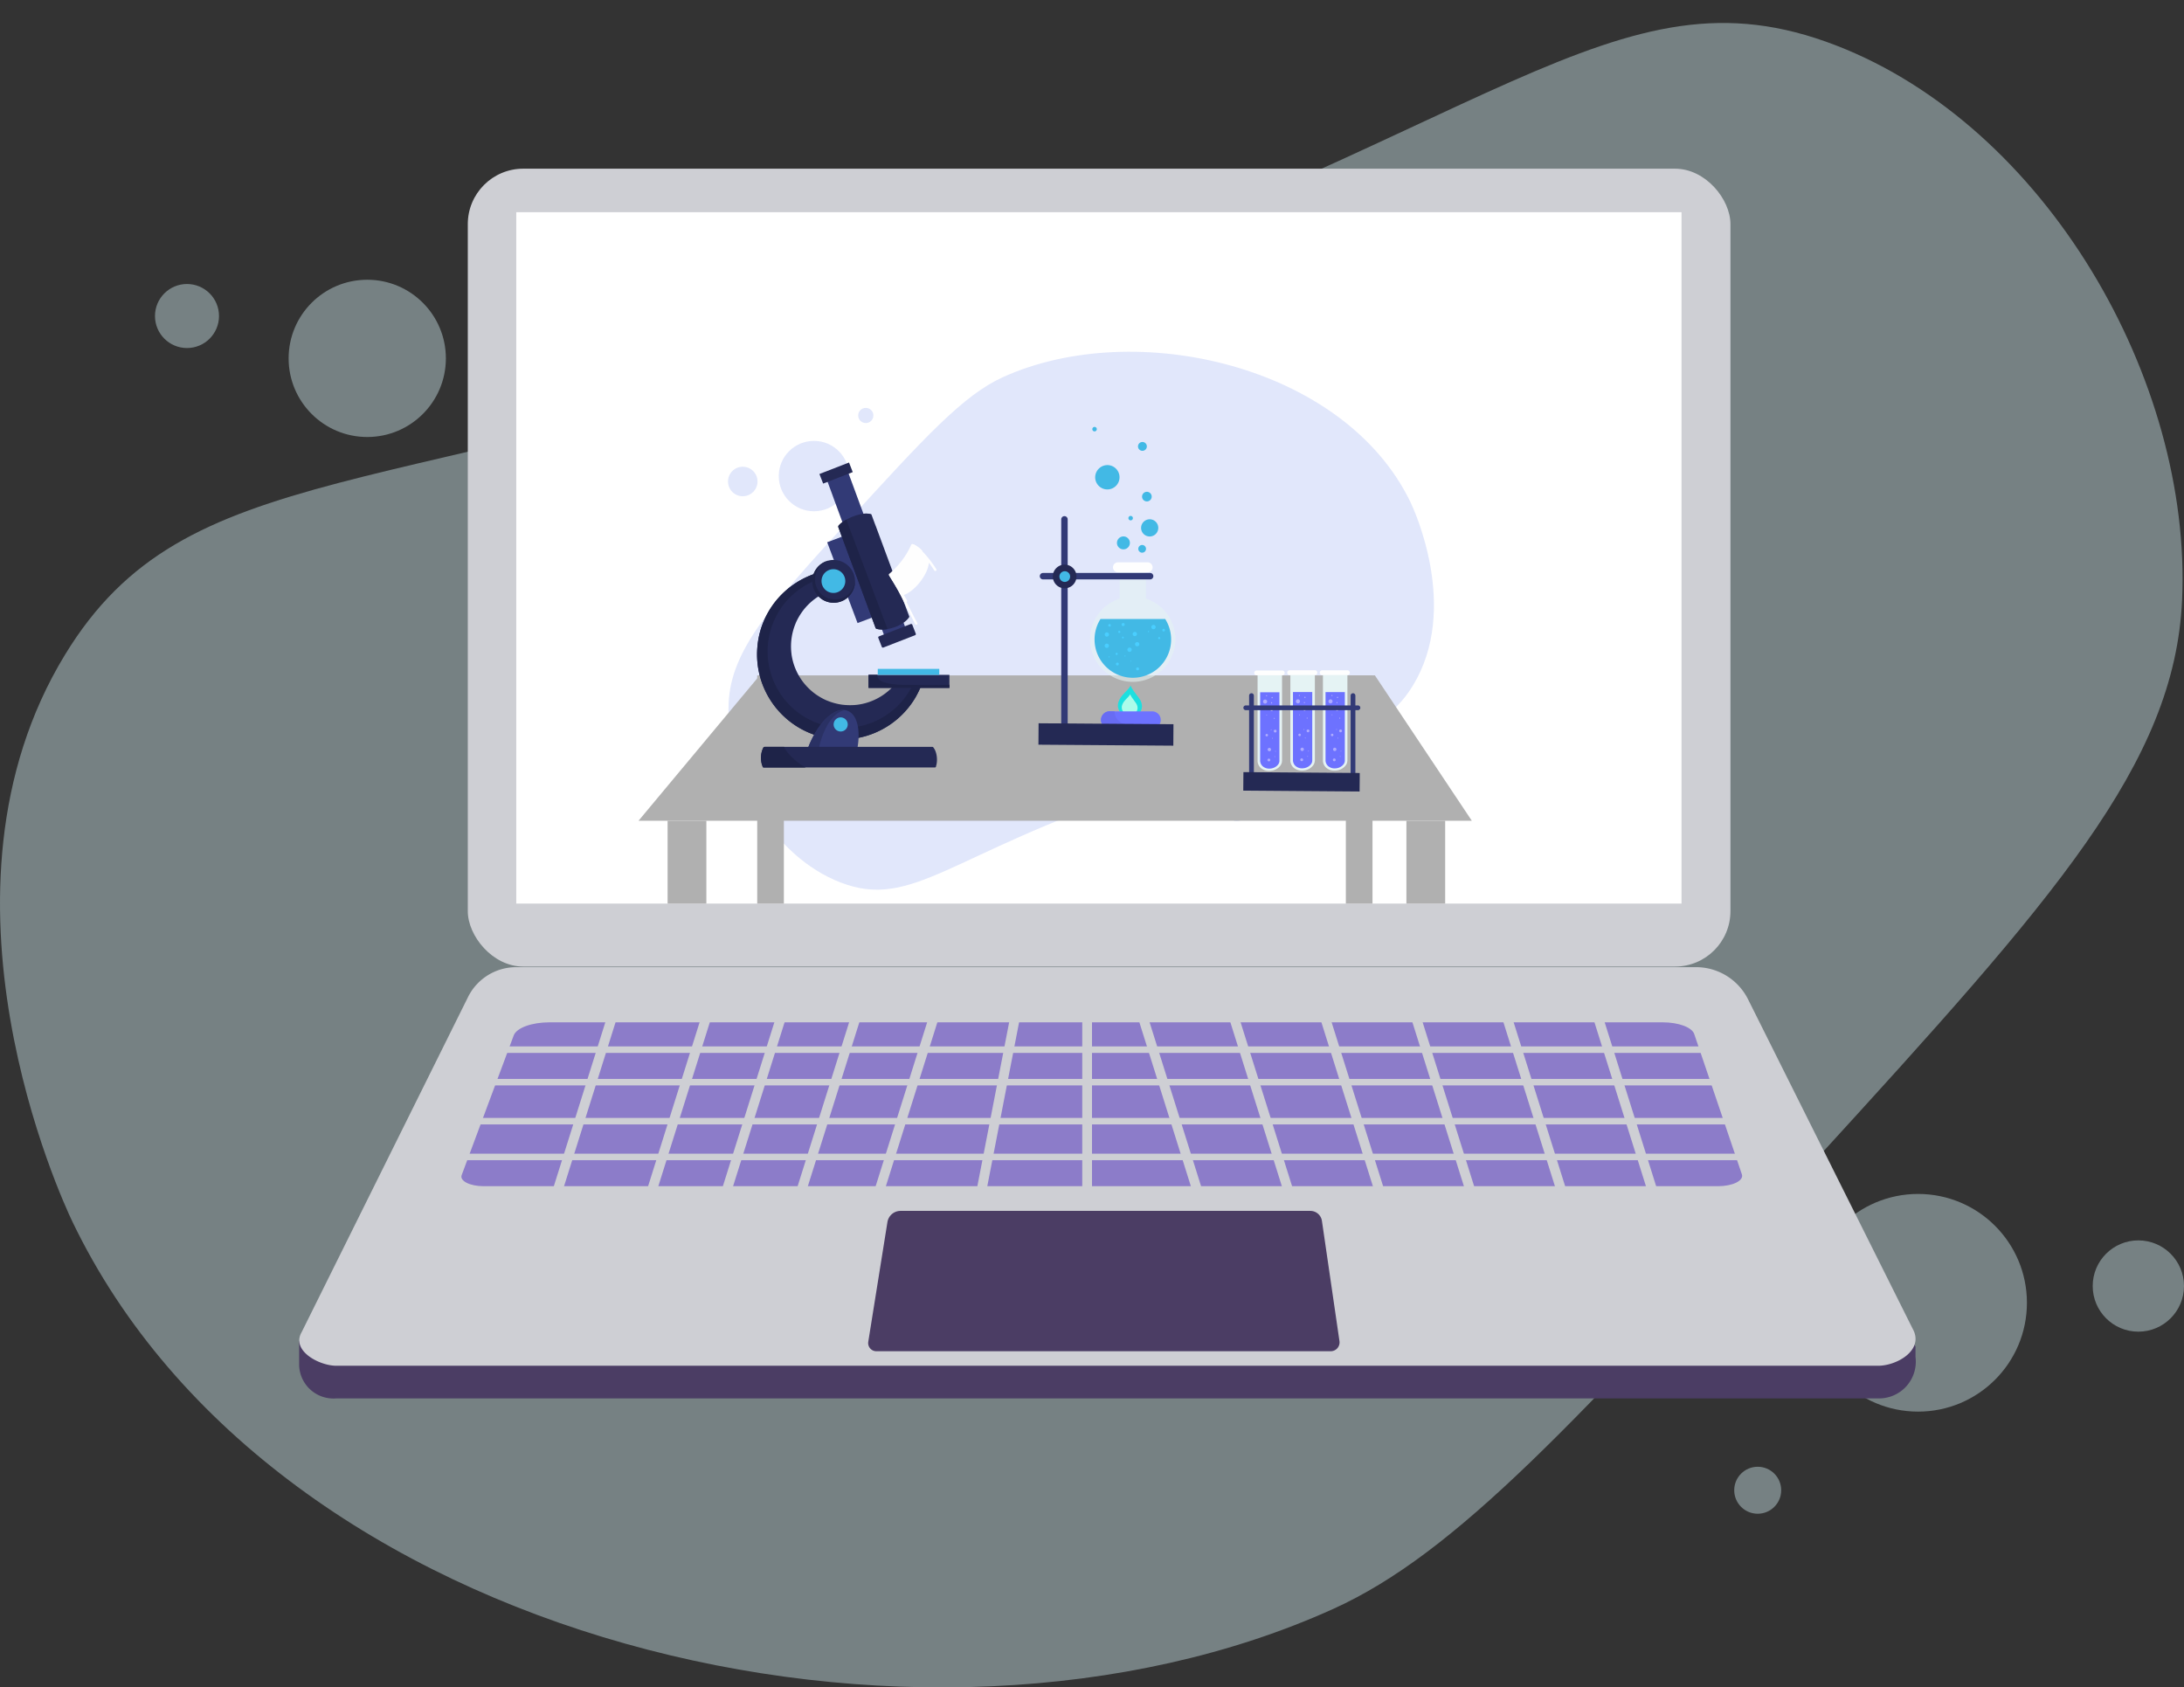<svg xmlns="http://www.w3.org/2000/svg" xmlns:xlink="http://www.w3.org/1999/xlink" width="155" height="119.752" viewBox="0 0 155 119.752"><rect x="0" y="0" width="155" height="119.752" fill="#333333" stroke="none"/><defs><style>.a{fill:none;}.b{fill:#bcd3d7;}.b,.j{opacity:0.49;}.c{fill:#b35328;}.d{fill:#e9e9e9;}.e{fill:#8e94a0;}.f{fill:#4b3d64;}.g{fill:#cecfd4;}.h{fill:#fff;}.i{fill:#8c7cc9;}.j{fill:#c3cef7;}.k{clip-path:url(#a);}.l{fill:#b0b0b0;}.m{fill:#fefefe;}.n{fill:#f6f6f6;}.o{fill:#323a76;}.p{fill:#242954;}.q{fill:#1e2348;}.r{fill:#2a3164;}.s{fill:#42b9e5;}.t{fill:#c0d1fb;}.u,.x{fill:#e5f3f4;}.v{fill:#6d72ff;}.w{fill:#aeacff;}.x{opacity:0.6;}.y{fill:#49ceff;}.z{fill:#1ce0e0;}.aa{fill:#acfcea;}.ab{fill:#686cf3;}</style><clipPath id="a"><rect class="a" width="108.079" height="64.125"/></clipPath></defs><g transform="translate(0 1.633)"><path class="b" d="M220.262,509.407c-16.98,18.58-25.47,27.871-34.185,31.823-29.118,13.2-75.076,2.56-89.507-27.483-.75-1.563-10.828-23.326-.521-40.224,8.629-14.147,22.821-10.578,60.847-23.318,40.711-13.64,49.109-26,64.832-19.928,14.887,5.745,25.28,23.736,24.572,39.366C245.771,481.268,237.261,490.806,220.262,509.407Z" transform="translate(-91.436 -428.692)"/><circle class="b" cx="7.724" cy="7.724" r="7.724" transform="translate(128.404 83.098)"/><circle class="b" cx="3.239" cy="3.239" r="3.239" transform="translate(148.521 86.394)"/><circle class="b" cx="5.58" cy="5.58" r="5.58" transform="translate(20.484 18.22)"/><circle class="b" cx="2.272" cy="2.272" r="2.272" transform="translate(10.999 18.522)"/><circle class="b" cx="1.667" cy="1.667" r="1.667" transform="translate(123.079 102.459)"/><circle class="b" cx="1.667" cy="1.667" r="1.667" transform="translate(41.639 15.05)"/></g><g transform="translate(21.23)"><g transform="translate(0 11.971)"><path class="c" d="M133.465,484.388h0a.33.33,0,0,1-.195-.422l.267-.726.616.227-.267.726A.33.33,0,0,1,133.465,484.388Z" transform="translate(-119.656 -448.149)"/><path class="c" d="M137.59,485.906h0a.331.331,0,0,1-.195-.422l.268-.725c.018-.049.614.233.614.233l-.265.72A.33.33,0,0,1,137.59,485.906Z" transform="translate(-120.345 -448.402)"/><path class="d" d="M133.385,484.161h0a.33.33,0,0,1-.195-.422l.292-.795a.33.33,0,0,1,.422-.195h0a.33.33,0,0,1,.195.422l-.293.794A.33.33,0,0,1,133.385,484.161Z" transform="translate(-119.642 -448.063)"/><path class="d" d="M137.5,485.677h0a.329.329,0,0,1-.194-.421l.292-.8a.33.33,0,0,1,.422-.194h0a.329.329,0,0,1,.194.421l-.292.795A.33.33,0,0,1,137.5,485.677Z" transform="translate(-120.331 -448.317)"/><rect class="e" width="2.154" height="1.397" transform="translate(12.915 43.681) rotate(20.217)"/><rect class="e" width="2.154" height="1.397" transform="translate(13.836 41.371) rotate(20.217)"/><path class="f" d="M228.981,540.214H119.555a2.433,2.433,0,0,1-2.628-2.4v-1.64L128.9,514.044a3.812,3.812,0,0,1,3.415-2.117h83.738c1.562,0,5.009,3.077,5.707,4.476l9.882,20.144v.724A2.609,2.609,0,0,1,228.981,540.214Z" transform="translate(-116.927 -452.944)"/><path class="g" d="M228.992,537.432H119.567c-1.215,0-3.216-1.066-2.464-2.376l11.814-23.794a3.812,3.812,0,0,1,3.415-2.117h83.738a4.124,4.124,0,0,1,3.689,2.281l11.694,23.4C232.271,536.318,230.324,537.432,228.992,537.432Z" transform="translate(-116.929 -452.479)"/><rect class="g" width="89.611" height="56.624" rx="3.934" transform="translate(11.97)"/><rect class="h" width="82.698" height="49.066" transform="translate(15.41 3.088)"/><path class="f" d="M198.245,539.874H166a.581.581,0,0,1-.574-.673l1.36-8.493a.943.943,0,0,1,.932-.794H196.8a.831.831,0,0,1,.822.71l1.246,8.541A.63.63,0,0,1,198.245,539.874Z" transform="translate(-125.034 -455.951)"/><path class="i" d="M219.938,525.475H132.332c-.972,0-1.713-.374-1.559-.786l3.694-9.914c.2-.536,1.273-.929,2.534-.929h79.016c1.119,0,2.07.353,2.231.829l3.386,9.971C221.767,525.085,220.97,525.475,219.938,525.475Z" transform="translate(-119.238 -453.265)"/><g transform="translate(11.283 58.368)"><rect class="g" width="91.358" height="0.461" transform="translate(0 3.922)"/><rect class="g" width="91.358" height="0.461" transform="translate(0 6.229)"/><rect class="g" width="91.358" height="0.461" transform="translate(0 8.997)"/><rect class="g" width="91.358" height="0.461" transform="translate(0 11.535)"/><rect class="g" width="0.692" height="15.226" transform="translate(11.064 0.246) rotate(17.439)"/><rect class="g" width="0.692" height="15.226" transform="translate(17.755 0.246) rotate(17.439)"/><rect class="g" width="0.692" height="15.226" transform="translate(23.061 0.246) rotate(17.439)"/><rect class="g" width="0.692" height="15.226" transform="translate(28.367 0.246) rotate(17.439)"/><rect class="g" width="0.692" height="15.226" transform="translate(33.904 0.246) rotate(17.439)"/><rect class="g" width="0.692" height="15.226" transform="translate(39.522 0.073) rotate(10.978)"/><rect class="g" width="0.692" height="15.226" transform="translate(44.295)"/><rect class="g" width="0.692" height="15.226" transform="translate(80.095 0.454) rotate(-17.439)"/><rect class="g" width="0.692" height="15.226" transform="translate(73.635 0.454) rotate(-17.439)"/><rect class="g" width="0.692" height="15.226" transform="translate(67.176 0.454) rotate(-17.439)"/><rect class="g" width="0.692" height="15.226" transform="translate(60.716 0.454) rotate(-17.439)"/><rect class="g" width="0.692" height="15.226" transform="translate(54.256 0.454) rotate(-17.439)"/><rect class="g" width="0.692" height="15.226" transform="translate(47.797 0.454) rotate(-17.439)"/></g></g><g transform="translate(30.437 24.962)"><path class="j" d="M161.94,468.794c5.488-6.006,8.233-9.009,11.05-10.286,9.412-4.267,24.267-.827,28.931,8.883.243.505,3.5,7.54.169,13-2.789,4.572-7.376,3.419-19.668,7.537-13.159,4.409-15.873,8.4-20.955,6.441-4.812-1.857-8.172-7.672-7.943-12.724C153.695,477.89,156.445,474.806,161.94,468.794Z" transform="translate(-153.48 -456.704)"/><circle class="j" cx="2.497" cy="2.497" r="2.497" transform="translate(3.603 6.327)"/><circle class="j" cx="1.047" cy="1.047" r="1.047" transform="translate(0 8.161)"/><circle class="j" cx="1.804" cy="1.804" r="1.804" transform="translate(39.872 28.683)"/><circle class="j" cx="0.734" cy="0.734" r="0.734" transform="translate(45.077 30.724)"/><circle class="j" cx="0.539" cy="0.539" r="0.539" transform="translate(9.24 3.984)"/><circle class="j" cx="0.539" cy="0.539" r="0.539" transform="translate(35.564 32.237)"/></g><g transform="translate(2.72)"><g class="k"><g transform="translate(21.367 30.297)"><g transform="translate(0 17.633)"><path class="l" d="M204.987,494.6H145.848l8.6-10.315H198.11Z" transform="translate(-145.848 -484.283)"/><rect class="l" width="2.751" height="23.724" transform="translate(2.063 10.315)"/><rect class="l" width="1.891" height="28.022" transform="translate(8.424)"/><rect class="l" width="1.891" height="28.022" transform="translate(50.199)"/><rect class="l" width="2.751" height="23.724" transform="translate(54.497 10.315)"/></g><g transform="translate(8.409 2.526)"><path class="m" d="M164.328,466.332c-.281.306-.572.6-.877.887-.228.21-.464.41-.71.6a.086.086,0,0,0-.021.117.084.084,0,0,0,.117.021,11.769,11.769,0,0,0,1.258-1.134c.057-.1.112-.2.17-.292l.077-.162.008-.021.017-.039a.093.093,0,0,0-.039.025" transform="translate(-157.075 -466.17)"/><path class="n" d="M166.031,483.911h0" transform="translate(-157.631 -469.113)"/><path class="o" d="M163.253,466.795l-.019,0a3.506,3.506,0,0,0-.65.23c-.139.063-.277.135-.411.2-.069.036-.138.072-.207.106h-.008a.058.058,0,0,0-.02,0,.088.088,0,0,0-.053.038.084.084,0,0,0-.01.065c.121.332.243.663.366.994l.2.553.724,1.963.182.5.116.312.231.627.232.627q.36.977.72,1.954.082.22.162.44l.634,1.718.465,1.26.053.144.052.145.007.017.012.032a.091.091,0,0,0,.038.052.054.054,0,0,0,.018.008l.011.008a.083.083,0,0,0,.044.012l.021,0a3.333,3.333,0,0,0,.687-.2c.2-.078.4-.172.67-.308a.078.078,0,0,0,.04-.048.09.09,0,0,0-.007-.067.078.078,0,0,0-.019-.023l-1.449-3.933-.353-.955-.352-.955-.176-.48-1.434-3.89-.2-.54-.2-.533a.09.09,0,0,0-.038-.052.093.093,0,0,0-.042-.012.08.08,0,0,0-.042-.011" transform="translate(-156.935 -466.252)"/><path class="p" d="M163.628,466.824l-2.1.815-.265-.68,2.1-.816.265.681" transform="translate(-156.834 -466.143)"/><path class="p" d="M168.611,479.9a.042.042,0,0,0-.018,0l-.156.06-.155.06-1.945.756a.091.091,0,0,0-.052.039.08.08,0,0,0-.01.064l.123.317.123.316a.09.09,0,0,0,.038.053.1.1,0,0,0,.046.013.049.049,0,0,0,.019,0l2.255-.876a.09.09,0,0,0,.052-.038.082.082,0,0,0,.01-.065l-.122-.316-.123-.317a.085.085,0,0,0-.039-.053.1.1,0,0,0-.046-.013" transform="translate(-157.671 -468.442)"/><path class="o" d="M163.439,472.255q1.077,2.867,2.155,5.735l-1.514.569-2.155-5.735,1.514-.569" transform="translate(-156.945 -467.165)"/><path class="p" d="M164.92,470.486a2.169,2.169,0,0,0-.348.031,3.237,3.237,0,0,0-.629.173,3.489,3.489,0,0,0-.585.283,2.666,2.666,0,0,0-.252.172,1.466,1.466,0,0,0-.213.2.077.077,0,0,0-.016.046.1.1,0,0,0,0,.071l.676,1.827.674,1.821.623,1.686.625,1.691.022.06.014.038,0,.012.007.017a.081.081,0,0,0,.048.042.173.173,0,0,0,.05.023,1.513,1.513,0,0,0,.365.042c.067,0,.138,0,.212-.01a2.878,2.878,0,0,0,.658-.148,2.714,2.714,0,0,0,.593-.287,1.946,1.946,0,0,0,.252-.194,1.266,1.266,0,0,0,.192-.218.089.089,0,0,0,.021-.062.1.1,0,0,0-.01-.033l-.3-.8-.3-.821-.481-1.3-.63-1.7-.63-1.7-.1-.258-.152-.411-.039-.107-.04-.106a.077.077,0,0,0-.048-.042l-.018,0a.1.1,0,0,0-.033-.011,1.407,1.407,0,0,0-.22-.017" transform="translate(-157.103 -466.869)"/><path class="q" d="M163.356,471.058a2.521,2.521,0,0,0-.253.172,1.523,1.523,0,0,0-.213.2.082.082,0,0,0-.017.048.1.1,0,0,0,0,.072l.675,1.826.675,1.822.623,1.685.625,1.691.022.06.014.038,0,.011.007.017a.084.084,0,0,0,.049.043.2.2,0,0,0,.05.024,1.5,1.5,0,0,0,.366.042c.064,0,.135,0,.212-.01.058-.006.117-.014.177-.024l-.051-.133-1.517-4.026q-.681-1.805-1.36-3.61c-.032.017-.062.036-.093.055" transform="translate(-157.102 -466.955)"/><path class="p" d="M160.314,475.529a.064.064,0,0,0-.022,0c-.141.042-.281.088-.418.139q-.231.087-.449.189l-.012.006a6.117,6.117,0,0,0-1.734,1.229,6.036,6.036,0,0,0-1.516,2.626,6.13,6.13,0,0,0-.173.9l0,.017a6.008,6.008,0,0,0,.74,3.659,6.028,6.028,0,0,0,4.8,3.05c.152.012.306.017.458.017a6.129,6.129,0,0,0,1.213-.123,6.048,6.048,0,0,0,3.493-2.14c.11-.137.2-.261.286-.386.034-.05.063-.095.093-.14.073-.117.141-.229.2-.341l.007-.013c.062-.115.119-.227.171-.338l.007-.015.018-.038.014-.032.006-.016h0c.052-.116.1-.225.136-.33a.074.074,0,0,0,0-.026.09.09,0,0,0-.056-.077.079.079,0,0,0-.037-.023,4.379,4.379,0,0,0-.808-.157c-.087-.008-.173-.013-.255-.013a1.962,1.962,0,0,0-.559.076.088.088,0,0,0-.065.077l-.032.04a4.183,4.183,0,0,1-2.736,1.555h.012a4.705,4.705,0,0,1-.552.033,4.485,4.485,0,0,1-.569-.037,4.358,4.358,0,0,1-1.082-.3l.011.008a4.47,4.47,0,0,1-.918-.539,4.41,4.41,0,0,1-.758-.758,4.2,4.2,0,0,1-.835-1.988l0-.018a4.218,4.218,0,0,1,.3-2.192l-.008.013a4.421,4.421,0,0,1,.541-.922,4.171,4.171,0,0,1,1.236-1.078,4.22,4.22,0,0,1,.381-.195.086.086,0,0,0,.039-.051.091.091,0,0,0,0-.057,2.687,2.687,0,0,0-.118-.673,1.343,1.343,0,0,0-.357-.585.107.107,0,0,0-.042-.022.086.086,0,0,0-.046-.013" transform="translate(-155.945 -467.712)"/><path class="q" d="M160.291,475.529c-.141.042-.281.089-.418.14s-.3.121-.449.189l-.012.006a6.114,6.114,0,0,0-1.735,1.229,6.042,6.042,0,0,0-1.516,2.627,6.125,6.125,0,0,0-.174.9l0,.017a6.188,6.188,0,0,0-.036.93,6.1,6.1,0,0,0,.107.919,6.007,6.007,0,0,0,.67,1.811,6.056,6.056,0,0,0,2.241,2.263,6.038,6.038,0,0,0,2.558.788c.155.013.309.019.458.019a6.015,6.015,0,0,0,3.1-.861,6.013,6.013,0,0,0,1.608-1.4c.109-.137.2-.26.286-.387.034-.05.063-.095.093-.14.072-.114.142-.229.2-.341l.007-.013c.064-.117.119-.227.172-.338l.007-.015.007-.013.011-.025.014-.032.006-.016c.054-.118.1-.226.137-.329a.094.094,0,0,0,0-.027.088.088,0,0,0-.057-.079.08.08,0,0,0-.037-.024q-.217-.061-.421-.1c-.012.03-.025.059-.038.087a5.422,5.422,0,0,1-9.958-.092,5.43,5.43,0,0,1-.334-3.1,5.42,5.42,0,0,1,.294-1.013,5.435,5.435,0,0,1,1.11-1.733,5.454,5.454,0,0,1,.8-.69,5.365,5.365,0,0,1,.914-.521,5.5,5.5,0,0,1,.746-.271,1.21,1.21,0,0,0-.249-.327.1.1,0,0,0-.042-.022.085.085,0,0,0-.047-.014.125.125,0,0,0-.023,0" transform="translate(-155.945 -467.712)"/><path class="p" d="M162.19,474.445h-.018a1.525,1.525,0,0,0-.34.039l-.055.013a1.462,1.462,0,0,0-.173.058,1.537,1.537,0,0,0-.17.082c-.027.015-.054.031-.081.048a1.479,1.479,0,0,0-.355.32c-.017.022-.035.043-.052.067s-.025.034-.037.052a1.5,1.5,0,0,0-.16.316,1.461,1.461,0,0,0-.091.451v.012a1.579,1.579,0,0,0,.008.226c.006.05.014.1.024.149s.024.1.04.152a1.478,1.478,0,0,0,.109.253,1.5,1.5,0,0,0,.366.446l.013.009c.041.033.085.066.132.1a1.482,1.482,0,0,0,.454.2,1.466,1.466,0,0,0,.366.045c.049,0,.1,0,.148-.007a1.558,1.558,0,0,0,.251-.046,1.512,1.512,0,0,0,.249-.091,1.521,1.521,0,0,0,.8-.925,1.457,1.457,0,0,0,.057-.269,1.508,1.508,0,0,0-.573-1.375,1.571,1.571,0,0,0-.445-.241,1.483,1.483,0,0,0-.422-.08h-.051" transform="translate(-156.733 -467.531)"/><path class="o" d="M162.75,487.229c-.033,0-.067,0-.1,0a1.358,1.358,0,0,0-.442.132,2.029,2.029,0,0,0-.357.221,3.291,3.291,0,0,0-.37.33,4.77,4.77,0,0,0-.575.735,6.822,6.822,0,0,0-.75,1.6.059.059,0,0,0,0,.022l0,.012a.088.088,0,0,0,.065.1,9.786,9.786,0,0,0,1.665.223c.182.009.358.014.523.014a10.687,10.687,0,0,0,1.158-.064l.022,0a.088.088,0,0,0,.065-.063l0-.014c.013-.044.024-.089.036-.134l0-.013c.02-.077.037-.152.052-.227.034-.172.062-.347.082-.52a4.6,4.6,0,0,0,.022-.849,3.384,3.384,0,0,0-.06-.429,2.208,2.208,0,0,0-.127-.4,1.34,1.34,0,0,0-.234-.375.913.913,0,0,0-.142-.128,1,1,0,0,0-.1-.062.859.859,0,0,0-.117-.054.828.828,0,0,0-.313-.057" transform="translate(-156.647 -469.668)"/><path class="r" d="M162.649,487.231a1.369,1.369,0,0,0-.443.132,2,2,0,0,0-.357.221,3.356,3.356,0,0,0-.371.33,4.814,4.814,0,0,0-.575.735,6.773,6.773,0,0,0-.75,1.6.049.049,0,0,0,0,.022l0,.011a.087.087,0,0,0,.012.068.082.082,0,0,0,.054.039c.227.052.462.095.7.131a7.843,7.843,0,0,1,.243-1.071c.061-.2.128-.392.207-.583a5.042,5.042,0,0,1,.259-.536,3.354,3.354,0,0,1,.314-.463,2.159,2.159,0,0,1,.371-.363,1.732,1.732,0,0,1,.206-.133,1.459,1.459,0,0,1,.359-.138.962.962,0,0,0-.122-.008c-.033,0-.067,0-.1.005" transform="translate(-156.646 -469.667)"/><path class="q" d="M161.775,474.505a1.408,1.408,0,0,0-.173.058,1.7,1.7,0,0,0-.17.082l-.082.049a1.551,1.551,0,0,0-.356.319c-.017.022-.034.044-.051.068s-.025.034-.037.052a1.521,1.521,0,0,0-.251.767v.012a1.582,1.582,0,0,0,.008.226c.006.05.014.1.024.15s.025.1.041.152a1.437,1.437,0,0,0,.108.253,1.52,1.52,0,0,0,.367.447l.013.009a1.408,1.408,0,0,0,.132.1,1.514,1.514,0,0,0,.821.244c.05,0,.1,0,.149-.007a1.7,1.7,0,0,0,.25-.046,1.544,1.544,0,0,0,.25-.092,1.472,1.472,0,0,0,.411-.284,1.512,1.512,0,0,0,.3-.412,1.63,1.63,0,0,0,.092-.23,1.512,1.512,0,0,0,.057-.27,1.3,1.3,0,0,0,.008-.262v.025a1.4,1.4,0,0,1-.11.477,1.425,1.425,0,0,1-.431.563,1.411,1.411,0,0,1-1.153.276,1.468,1.468,0,0,1-.247-.072,1.51,1.51,0,0,1-.211-.1,1.451,1.451,0,0,1-.368-.32,1.408,1.408,0,0,1-.236-.416,1.454,1.454,0,0,1-.062-.238,1.4,1.4,0,0,1,0-.468,1.415,1.415,0,0,1,.282-.646c.034-.042.07-.084.107-.123l0,0c.023-.024.047-.047.072-.068a1.241,1.241,0,0,1,.163-.124l.027-.017a1.3,1.3,0,0,1,.256-.125l.009,0-.014,0" transform="translate(-156.732 -467.54)"/><path class="s" d="M162.422,476.908a.843.843,0,1,0-.969-.7.845.845,0,0,0,.969.7" transform="translate(-156.864 -467.662)"/><path class="s" d="M163.057,488.855a.5.5,0,1,0-.577-.414.5.5,0,0,0,.577.414" transform="translate(-157.036 -469.773)"/><path class="p" d="M168.444,490.373H156.556a.078.078,0,0,0-.027.005h0a.08.08,0,0,0-.072.043,1.519,1.519,0,0,0-.17.67,1.9,1.9,0,0,0,.023.361,1.3,1.3,0,0,0,.083.292.092.092,0,0,0,.026.067.086.086,0,0,0,.061.026h12.143a.089.089,0,0,0,.087-.088l0-.014a1.4,1.4,0,0,0,.058-.306,1.775,1.775,0,0,0-.008-.362,1.526,1.526,0,0,0-.082-.358.993.993,0,0,0-.153-.282.089.089,0,0,0-.08-.053" transform="translate(-156.002 -470.194)"/><path class="q" d="M157.336,490.371h-.781a.087.087,0,0,0-.027.005.083.083,0,0,0-.074.043,1.538,1.538,0,0,0-.17.671,1.858,1.858,0,0,0,.024.362,1.256,1.256,0,0,0,.083.292.09.09,0,0,0,.088.095h2.976l-.024-.013a3.585,3.585,0,0,1-.4-.253c-.1-.078-.207-.162-.306-.247s-.2-.177-.3-.273a2.955,2.955,0,0,1-.285-.319,1.67,1.67,0,0,1-.207-.34l-.011-.024Z" transform="translate(-156.001 -470.193)"/><path class="t" d="M170.6,484.236l-4.362,0v.28l4.362,0v-.28Z" transform="translate(-157.665 -469.163)"/><path class="p" d="M170.464,484.238v0l-4.365,0h-.651v.924h5.74v-.924Z" transform="translate(-157.534 -469.168)"/><path class="q" d="M165.449,484.235l0,.927,5.743,0v-.227c-.464.021-.929.029-1.393.029q-.555,0-1.108-.014c-.084,0-.167-.005-.251-.005h-.156c-.32,0-.64,0-.959-.033a4.214,4.214,0,0,1-.521-.077,2.225,2.225,0,0,1-.232-.063,1.379,1.379,0,0,1-.2-.083.753.753,0,0,1-.155-.107.457.457,0,0,1-.1-.132.4.4,0,0,1-.028-.08.372.372,0,0,1-.009-.08.435.435,0,0,1,0-.057Z" transform="translate(-157.533 -469.167)"/><path class="s" d="M170.594,483.726h-4.36l0,.426,4.365,0,0-.424Z" transform="translate(-157.664 -469.082)"/><path class="m" d="M168.847,473.091a.087.087,0,0,0-.066.029.052.052,0,0,0-.015.02,5.442,5.442,0,0,1-.683,1.148,6.274,6.274,0,0,1-.852.9l-.014.007a.086.086,0,0,0-.04.054.078.078,0,0,0,.009.062l.122.2c.334.541.68,1.1,1.009,1.658a.085.085,0,0,0,.147-.086q-.11-.187-.222-.372a2.072,2.072,0,0,0,.555-.324,3.487,3.487,0,0,0,.561-.56,3.715,3.715,0,0,0,.44-.685,2.282,2.282,0,0,0,.227-.71l0-.014c.122.166.247.345.377.547a.09.09,0,0,0,.075.042.073.073,0,0,0,.042-.012.085.085,0,0,0,.04-.055.075.075,0,0,0-.009-.062,8.181,8.181,0,0,0-.725-.978,3.7,3.7,0,0,0-.938-.8.085.085,0,0,0-.042-.011" transform="translate(-157.822 -467.305)"/><path class="m" d="M169.259,473.162a.084.084,0,0,0-.071.1.081.081,0,0,0,.035.056,2.783,2.783,0,0,1,.526.383.084.084,0,0,0,.117-.019.079.079,0,0,0,.015-.062.088.088,0,0,0-.034-.057,2.794,2.794,0,0,0-.526-.382.1.1,0,0,0-.05-.016h-.012" transform="translate(-158.159 -467.316)"/><path class="m" d="M169.176,473.224a.085.085,0,0,0,0,.064.084.084,0,0,0,.047.045l.072.037a1.732,1.732,0,0,1,.341.248l0,0a.093.093,0,0,0,.057.032.085.085,0,0,0,.062-.018.087.087,0,0,0,.032-.057.085.085,0,0,0-.018-.062,1.89,1.89,0,0,0-.223-.187,1.749,1.749,0,0,0-.268-.155.067.067,0,0,0-.028-.007.089.089,0,0,0-.08.055m.455.386.008.008-.008-.008m.009.009.007.006-.007-.006" transform="translate(-158.156 -467.318)"/><path class="m" d="M169.168,473.207a.086.086,0,0,0,.049.108l.056.027a1.286,1.286,0,0,1,.261.187c.022.022.045.047.066.071a.084.084,0,0,0,.131-.106,1.392,1.392,0,0,0-.208-.194,1.366,1.366,0,0,0-.245-.143.07.07,0,0,0-.029-.006.089.089,0,0,0-.08.055" transform="translate(-158.155 -467.315)"/><path class="m" d="M169.182,473.194a.084.084,0,0,0,.048.108l.083.041a2.04,2.04,0,0,1,.4.3l-.017-.015.041.039a.084.084,0,0,0,.119.013.087.087,0,0,0,.03-.057.078.078,0,0,0-.018-.062,2.653,2.653,0,0,0-.262-.229,1.652,1.652,0,0,0-.316-.187.071.071,0,0,0-.029-.006.087.087,0,0,0-.079.055" transform="translate(-158.157 -467.313)"/><path class="m" d="M169.155,473.172a.087.087,0,0,0,.048.109l.07.034h0a2.074,2.074,0,0,1,.4.29.085.085,0,0,0,.117-.02.085.085,0,0,0,.015-.062.09.09,0,0,0-.034-.056,2.562,2.562,0,0,0-.229-.185,1.762,1.762,0,0,0-.274-.159.069.069,0,0,0-.028-.006.089.089,0,0,0-.08.055" transform="translate(-158.152 -467.309)"/><path class="m" d="M167.295,475.7a.085.085,0,0,0-.03.116c.685,1.085,1.19,2.269,1.8,3.395a.084.084,0,0,0,.114.03.085.085,0,0,0,.031-.115c-.613-1.125-1.118-2.309-1.8-3.395a.086.086,0,0,0-.073-.042.085.085,0,0,0-.042.011" transform="translate(-157.835 -467.738)"/></g><g transform="translate(42.917 17.27)"><g transform="translate(0.79 0.017)"><path class="u" d="M198.6,484.168V490.2c0,.057,0,.116,0,.174a.78.78,0,0,0,.058.222.7.7,0,0,0,.167.233.879.879,0,0,0,.543.214l.058,0a1.138,1.138,0,0,0,.256-.031.931.931,0,0,0,.3-.128.864.864,0,0,0,.249-.236.541.541,0,0,0,.1-.293.052.052,0,0,0,.006-.018l0-.027v-6.14Z" transform="translate(-198.373 -483.917)"/><path class="m" d="M198.5,483.867a.169.169,0,1,0,0,.337h1.794a.169.169,0,1,0,0-.337Z" transform="translate(-198.328 -483.867)"/><path class="v" d="M200.19,485.723H198.82l0,2.633v2.117l0,.137a.634.634,0,0,0,.046.176.553.553,0,0,0,.132.185.7.7,0,0,0,.429.169h.046a.892.892,0,0,0,.2-.024.782.782,0,0,0,.237-.1.679.679,0,0,0,.2-.187.425.425,0,0,0,.077-.232l0-.015V485.73Z" transform="translate(-198.41 -484.177)"/><path class="w" d="M199.069,486.486a.144.144,0,1,0,.145-.144.146.146,0,0,0-.145.144" transform="translate(-198.452 -484.281)"/><path class="w" d="M199.319,486.006a.039.039,0,1,0,.038-.038.038.038,0,0,0-.038.038" transform="translate(-198.494 -484.218)"/><path class="w" d="M199.787,486.17a.045.045,0,0,0,.045.044.044.044,0,0,0,.044-.044.045.045,0,0,0-.044-.045.046.046,0,0,0-.045.045" transform="translate(-198.572 -484.244)"/><path class="w" d="M199.7,487.206a.085.085,0,1,0,.086-.085.086.086,0,0,0-.086.085" transform="translate(-198.558 -484.411)"/><path class="w" d="M199.158,487.1a.081.081,0,1,0,.081-.081.082.082,0,0,0-.081.081" transform="translate(-198.467 -484.394)"/><path class="w" d="M199.343,487.66a.027.027,0,0,0,.054,0,.027.027,0,0,0-.054,0" transform="translate(-198.498 -484.497)"/><path class="w" d="M199.747,486.613a.04.04,0,1,0,.079,0,.04.04,0,1,0-.079,0" transform="translate(-198.565 -484.319)"/><path class="w" d="M199.459,490.58a.12.12,0,1,0,.12-.12.121.121,0,0,0-.12.12" transform="translate(-198.517 -484.969)"/><path class="w" d="M199.275,489.358a.089.089,0,0,0,.178,0,.089.089,0,0,0-.178,0" transform="translate(-198.486 -484.77)"/><path class="w" d="M199.833,489.636a.027.027,0,0,0,.054,0,.027.027,0,0,0-.054,0" transform="translate(-198.58 -484.827)"/><path class="w" d="M199.725,488.911a.027.027,0,0,0,.054,0,.027.027,0,0,0-.054,0" transform="translate(-198.562 -484.706)"/><path class="w" d="M199.985,487.938a.037.037,0,0,0,.036.036.036.036,0,0,0,.035-.036.035.035,0,0,0-.035-.035.036.036,0,0,0-.036.035" transform="translate(-198.605 -484.542)"/><path class="w" d="M199.981,489.011a.1.1,0,1,0,.1-.1.1.1,0,0,0-.1.1" transform="translate(-198.604 -484.711)"/><path class="w" d="M200.1,490.754a.027.027,0,0,0,.053,0,.027.027,0,1,0-.053,0" transform="translate(-198.625 -485.014)"/><path class="w" d="M199.445,491.475a.1.1,0,1,0,.095-.1.1.1,0,0,0-.095.1" transform="translate(-198.515 -485.123)"/><path class="w" d="M200.034,491.2a.027.027,0,0,0,.027.027.027.027,0,1,0,0-.053.027.027,0,0,0-.027.027" transform="translate(-198.613 -485.089)"/></g><g transform="translate(3.12)"><path class="u" d="M201.394,484.147v6.027c0,.058,0,.116,0,.174a.81.81,0,0,0,.058.222.718.718,0,0,0,.167.234.883.883,0,0,0,.544.213l.058,0a1.2,1.2,0,0,0,.256-.03.985.985,0,0,0,.3-.128.877.877,0,0,0,.249-.237.546.546,0,0,0,.1-.292.087.087,0,0,0,.007-.019v-6.166Z" transform="translate(-201.17 -483.896)"/><path class="m" d="M201.294,483.846a.169.169,0,1,0,0,.338h1.795a.169.169,0,0,0,0-.338Z" transform="translate(-201.125 -483.846)"/><path class="v" d="M202.987,485.7h-1.371l0,2.633v2.116c0,.046,0,.092,0,.137a.652.652,0,0,0,.047.176.537.537,0,0,0,.132.184.692.692,0,0,0,.43.169l.046,0a.885.885,0,0,0,.2-.025.736.736,0,0,0,.238-.1.689.689,0,0,0,.2-.187.431.431,0,0,0,.076-.232l0-.014v-4.853Z" transform="translate(-201.207 -484.156)"/><path class="w" d="M201.866,486.466a.145.145,0,1,0,.145-.145.147.147,0,0,0-.145.145" transform="translate(-201.249 -484.26)"/><path class="w" d="M202.117,485.985a.038.038,0,0,0,.038.038.038.038,0,1,0,0-.077.038.038,0,0,0-.038.038" transform="translate(-201.291 -484.197)"/><path class="w" d="M202.585,486.149a.044.044,0,0,0,.044.044.044.044,0,1,0,0-.088.044.044,0,0,0-.044.044" transform="translate(-201.369 -484.224)"/><path class="w" d="M202.5,487.185a.085.085,0,1,0,.085-.085.086.086,0,0,0-.085.085" transform="translate(-201.355 -484.39)"/><path class="w" d="M201.955,487.078a.081.081,0,1,0,.081-.081.082.082,0,0,0-.081.081" transform="translate(-201.264 -484.373)"/><path class="w" d="M202.141,487.639a.027.027,0,0,0,.027.027.027.027,0,0,0,0-.054.027.027,0,0,0-.027.027" transform="translate(-201.295 -484.476)"/><path class="w" d="M202.544,486.592a.04.04,0,1,0,.04-.04.041.041,0,0,0-.04.04" transform="translate(-201.362 -484.298)"/><path class="w" d="M202.257,490.56a.12.12,0,1,0,.12-.12.12.12,0,0,0-.12.12" transform="translate(-201.314 -484.948)"/><path class="w" d="M202.073,489.337a.089.089,0,1,0,.089-.089.09.09,0,0,0-.089.089" transform="translate(-201.283 -484.749)"/><path class="w" d="M202.631,489.615a.027.027,0,1,0,.027-.027.026.026,0,0,0-.027.027" transform="translate(-201.377 -484.806)"/><path class="w" d="M202.523,488.89a.027.027,0,1,0,.027-.027.026.026,0,0,0-.027.027" transform="translate(-201.359 -484.685)"/><path class="w" d="M202.782,487.918a.036.036,0,0,0,.036.035.035.035,0,0,0,.035-.035.036.036,0,0,0-.035-.036.037.037,0,0,0-.036.036" transform="translate(-201.402 -484.521)"/><path class="w" d="M202.778,488.991a.1.1,0,1,0,.1-.1.1.1,0,0,0-.1.1" transform="translate(-201.401 -484.69)"/><path class="w" d="M202.9,490.733a.027.027,0,1,0,.027-.027.027.027,0,0,0-.027.027" transform="translate(-201.422 -484.993)"/><path class="w" d="M202.242,491.454a.1.1,0,1,0,.095-.1.1.1,0,0,0-.095.1" transform="translate(-201.312 -485.102)"/><path class="w" d="M202.832,491.18a.026.026,0,0,0,.027.027.027.027,0,0,0,.027-.027.027.027,0,0,0-.027-.027.027.027,0,0,0-.027.027" transform="translate(-201.41 -485.068)"/></g><g transform="translate(5.431 0.002)"><path class="u" d="M204.169,484.151v6.026l0,.174a.767.767,0,0,0,.059.222.687.687,0,0,0,.167.234.87.87,0,0,0,.543.213l.058,0a1.186,1.186,0,0,0,.256-.031.983.983,0,0,0,.3-.128.876.876,0,0,0,.249-.237.544.544,0,0,0,.1-.292.074.074,0,0,0,.006-.019v-6.165Z" transform="translate(-203.945 -483.899)"/><path class="m" d="M204.069,483.849a.169.169,0,1,0,0,.338h1.795a.169.169,0,1,0,0-.338Z" transform="translate(-203.9 -483.849)"/><path class="v" d="M205.762,485.706h-1.371l0,2.633v2.116c0,.046,0,.092,0,.137a.65.65,0,0,0,.047.176.548.548,0,0,0,.132.185.7.7,0,0,0,.43.168l.046,0a.935.935,0,0,0,.2-.024.758.758,0,0,0,.238-.1.678.678,0,0,0,.2-.187.436.436,0,0,0,.077-.231l0-.015v-4.853Z" transform="translate(-203.982 -484.159)"/><path class="w" d="M204.641,486.469a.145.145,0,1,0,.145-.145.147.147,0,0,0-.145.145" transform="translate(-204.024 -484.263)"/><path class="w" d="M204.892,485.988a.038.038,0,0,0,.077,0,.038.038,0,0,0-.077,0" transform="translate(-204.066 -484.2)"/><path class="w" d="M205.36,486.152a.045.045,0,0,0,.044.045.046.046,0,0,0,.045-.045.045.045,0,0,0-.045-.044.044.044,0,0,0-.044.044" transform="translate(-204.144 -484.227)"/><path class="w" d="M205.275,487.189a.085.085,0,1,0,.085-.086.086.086,0,0,0-.085.086" transform="translate(-204.13 -484.393)"/><path class="w" d="M204.731,487.082a.08.08,0,1,0,.081-.081.081.081,0,0,0-.081.081" transform="translate(-204.039 -484.376)"/><path class="w" d="M204.916,487.643a.027.027,0,0,0,.053,0,.027.027,0,1,0-.053,0" transform="translate(-204.07 -484.479)"/><path class="w" d="M205.319,486.595a.04.04,0,1,0,.08,0,.04.04,0,1,0-.08,0" transform="translate(-204.137 -484.301)"/><path class="w" d="M205.032,490.563a.12.12,0,1,0,.12-.12.121.121,0,0,0-.12.12" transform="translate(-204.089 -484.951)"/><path class="w" d="M204.848,489.34a.089.089,0,1,0,.089-.088.089.089,0,0,0-.089.088" transform="translate(-204.058 -484.752)"/><path class="w" d="M205.406,489.618a.027.027,0,1,0,.053,0,.027.027,0,0,0-.053,0" transform="translate(-204.152 -484.809)"/><path class="w" d="M205.3,488.893a.027.027,0,0,0,.053,0,.027.027,0,1,0-.053,0" transform="translate(-204.134 -484.688)"/><path class="w" d="M205.558,487.921a.035.035,0,0,0,.035.035.036.036,0,0,0,.036-.035.037.037,0,0,0-.036-.036.036.036,0,0,0-.035.036" transform="translate(-204.177 -484.524)"/><path class="w" d="M205.553,488.994a.1.1,0,1,0,.1-.1.1.1,0,0,0-.1.1" transform="translate(-204.176 -484.693)"/><path class="w" d="M205.675,490.736a.027.027,0,0,0,.054,0,.027.027,0,0,0-.054,0" transform="translate(-204.197 -484.996)"/><path class="w" d="M205.017,491.457a.1.1,0,1,0,.1-.095.1.1,0,0,0-.1.095" transform="translate(-204.087 -485.105)"/><path class="w" d="M205.607,491.184a.027.027,0,0,0,.027.027.027.027,0,0,0,.027-.027.027.027,0,0,0-.027-.027.026.026,0,0,0-.027.027" transform="translate(-204.185 -485.071)"/></g><g transform="translate(0 1.63)"><path class="o" d="M205.509,486.842h-7.934a.169.169,0,1,0,0,.337h7.934a.169.169,0,1,0,0-.337" transform="translate(-197.383 -485.977)"/><path class="o" d="M197.879,485.972v5.815a.169.169,0,0,0,.338,0v-5.815a.169.169,0,0,0-.338,0" transform="translate(-197.463 -485.803)"/><path class="o" d="M206.528,485.972v5.953a.169.169,0,0,0,.338,0v-5.953a.169.169,0,0,0-.338,0" transform="translate(-198.908 -485.803)"/><path class="p" d="M197.391,492.525h0q-.006.658-.011,1.313l4.129.032,4.127.031q.006-.493.009-.984l0-.33-4.915-.037Z" transform="translate(-197.379 -486.927)"/></g></g><g transform="translate(28.386)"><g transform="translate(3.657 9.611)"><path class="x" d="M187.533,474.742a1.325,1.325,0,0,0-.167.011,1.754,1.754,0,0,0-.511.143,1.427,1.427,0,0,0-.412.268.075.075,0,0,0-.021.068v2.011a3.025,3.025,0,1,0,1.867,0v-2.033a.081.081,0,0,0-.011-.039.071.071,0,0,0,.013-.025.076.076,0,0,0-.008-.06.977.977,0,0,0-.082-.1.717.717,0,0,0-.1-.081.793.793,0,0,0-.224-.114,1.033,1.033,0,0,0-.253-.049c-.031,0-.062,0-.093,0" transform="translate(-184.323 -474.665)"/><path class="s" d="M186.829,479.48h-1.7a2.717,2.717,0,1,0,4.594,0Z" transform="translate(-184.387 -475.457)"/><path class="y" d="M185.574,480.769a.152.152,0,1,0,.152-.153.155.155,0,0,0-.152.153" transform="translate(-184.532 -475.647)"/><path class="y" d="M185.876,480a.092.092,0,1,0,.092-.092.093.093,0,0,0-.092.092" transform="translate(-184.583 -475.529)"/><path class="y" d="M187.014,479.929a.11.11,0,1,0,.11-.11.111.111,0,0,0-.11.11" transform="translate(-184.773 -475.514)"/><path class="y" d="M187.956,480.726a.152.152,0,1,0,.152-.152.154.154,0,0,0-.152.152" transform="translate(-184.93 -475.64)"/><path class="y" d="M186.724,480.561a.077.077,0,1,0,.077-.077.077.077,0,0,0-.077.077" transform="translate(-184.724 -475.625)"/><path class="y" d="M187.047,481.045a.064.064,0,0,0,.063.063.063.063,0,1,0-.063-.063" transform="translate(-184.778 -475.709)"/><path class="y" d="M188.158,481.594a.152.152,0,1,0,.152-.152.154.154,0,0,0-.152.152" transform="translate(-184.964 -475.785)"/><path class="y" d="M185.568,481.729a.152.152,0,1,0,.152-.152.154.154,0,0,0-.152.152" transform="translate(-184.531 -475.808)"/><path class="y" d="M186.531,483.291a.1.1,0,1,0,.1-.1.1.1,0,0,0-.1.1" transform="translate(-184.692 -476.077)"/><path class="y" d="M186.5,482.437a.076.076,0,1,0,.152,0,.076.076,0,1,0-.152,0" transform="translate(-184.686 -475.939)"/><path class="y" d="M187.76,483.066a.028.028,0,1,0,.056,0,.028.028,0,1,0-.056,0" transform="translate(-184.898 -476.052)"/><path class="y" d="M189.548,480.133a.153.153,0,1,0,.152-.152.155.155,0,0,0-.152.152" transform="translate(-185.196 -475.541)"/><path class="y" d="M190.483,480.408a.095.095,0,1,0,.095-.095.1.1,0,0,0-.095.095" transform="translate(-185.353 -475.597)"/><path class="y" d="M189.253,480.536a.043.043,0,0,0,.042.042.044.044,0,0,0,.042-.042.043.043,0,0,0-.042-.042.043.043,0,0,0-.042.042" transform="translate(-185.147 -475.627)"/><path class="y" d="M190.125,481.09a.074.074,0,1,0,.074-.074.075.075,0,0,0-.074.074" transform="translate(-185.293 -475.714)"/><path class="y" d="M187.508,482.064a.152.152,0,1,0,.152-.152.155.155,0,0,0-.152.152" transform="translate(-184.855 -475.864)"/><path class="y" d="M187.26,482.622a.038.038,0,0,0,.037.037.038.038,0,1,0,0-.076.038.038,0,0,0-.037.038" transform="translate(-184.814 -475.976)"/><path class="y" d="M185.9,482.7a.04.04,0,1,0,.04-.041.041.041,0,0,0-.04.041" transform="translate(-184.586 -475.99)"/><path class="y" d="M188.249,483.7a.106.106,0,1,0,.106-.1.107.107,0,0,0-.106.1" transform="translate(-184.979 -476.145)"/><path class="m" d="M186.635,474.65a.356.356,0,0,0,0,.712h2.1a.356.356,0,1,0,0-.712Z" transform="translate(-184.65 -474.65)"/></g><g transform="translate(3.82)"><path class="s" d="M188.675,471.591a.61.61,0,1,0,.61-.61.615.615,0,0,0-.61.61" transform="translate(-185.214 -464.426)"/><path class="s" d="M184.763,467.227a.864.864,0,1,0,.864-.864.872.872,0,0,0-.864.864" transform="translate(-184.56 -463.654)"/><path class="s" d="M188.758,468.979a.342.342,0,1,0,.341-.341.345.345,0,0,0-.341.341" transform="translate(-185.228 -464.034)"/><path class="s" d="M187.594,470.852a.159.159,0,1,0,.158-.159.16.16,0,0,0-.158.159" transform="translate(-185.033 -464.378)"/><path class="s" d="M186.618,472.9a.459.459,0,1,0,.459-.46.463.463,0,0,0-.459.46" transform="translate(-184.87 -464.669)"/><path class="s" d="M188.436,473.443a.274.274,0,1,0,.274-.273.277.277,0,0,0-.274.273" transform="translate(-185.174 -464.792)"/><path class="s" d="M188.41,464.708a.314.314,0,1,0,.314-.314.317.317,0,0,0-.314.314" transform="translate(-185.169 -463.325)"/><path class="s" d="M184.519,463.268a.159.159,0,1,0,.159-.158.161.161,0,0,0-.159.158" transform="translate(-184.519 -463.11)"/></g><g transform="translate(0 6.318)"><g transform="translate(4.436 12.039)"><path class="z" d="M187.577,485.194a1.316,1.316,0,0,1-.093.133c-.038.05-.08.1-.123.145s-.068.073-.1.108l-.068.065c-.052.057-.1.115-.156.175a1.438,1.438,0,0,0-.316.557.818.818,0,0,0-.011.322.8.8,0,0,0,.121.3.775.775,0,0,0,.084.109.105.105,0,0,0,0,.048.107.107,0,0,0,.047.061.827.827,0,0,0,.26.123,1.137,1.137,0,0,0,.311.044h.016a1.111,1.111,0,0,0,.3-.041.822.822,0,0,0,.271-.131.653.653,0,0,0,.2-.24.876.876,0,0,0,.086-.321.91.91,0,0,0-.162-.534c-.057-.092-.125-.18-.19-.266-.052-.068-.106-.137-.155-.209-.035-.044-.068-.089-.1-.136s-.067-.1-.1-.15a1.517,1.517,0,0,1-.077-.157c-.007-.017-.015-.035-.022-.052l-.023.042" transform="translate(-185.499 -485.152)"/><path class="aa" d="M187.62,485.9h0l-.015.027a.837.837,0,0,1-.061.087,1.024,1.024,0,0,1-.081.095c-.022.024-.045.048-.068.071l-.044.043c-.035.037-.069.075-.1.114a.936.936,0,0,0-.208.366.514.514,0,0,0-.007.211.5.5,0,0,0,.079.2.528.528,0,0,0,.055.072.055.055,0,0,0,0,.031.074.074,0,0,0,.032.042.579.579,0,0,0,.171.081.747.747,0,0,0,.2.028h.01a.718.718,0,0,0,.2-.027.549.549,0,0,0,.179-.086.425.425,0,0,0,.13-.158.566.566,0,0,0,.057-.21.594.594,0,0,0-.107-.351,1.633,1.633,0,0,0-.112-.157l-.007-.011,0-.006c-.03-.04-.068-.088-.1-.137-.023-.029-.045-.058-.066-.089a1,1,0,0,1-.062-.1.962.962,0,0,1-.051-.1l-.014-.035Z" transform="translate(-185.554 -485.278)"/><path class="v" d="M188.466,487.349h-2.594a.61.61,0,0,0,0,1.22h3.018a.61.61,0,1,0,0-1.22Z" transform="translate(-185.259 -485.519)"/><path class="ab" d="M185.871,487.346a.612.612,0,1,0,0,1.224h2.32l-.132-.015c-.167-.021-.333-.047-.5-.082a3.4,3.4,0,0,1-.481-.136,1.914,1.914,0,0,1-.409-.2,1.1,1.1,0,0,1-.3-.285.859.859,0,0,1-.092-.178.87.87,0,0,1-.047-.2.96.96,0,0,1-.005-.12Z" transform="translate(-185.259 -485.519)"/></g><path class="o" d="M181.87,470.924v14.607a.229.229,0,1,0,.457,0V470.924a.229.229,0,0,0-.457,0" transform="translate(-180.256 -470.696)"/><path class="o" d="M185.414,475.554h-5.143a.229.229,0,0,0,0,.458h7.6a.229.229,0,1,0,0-.458Z" transform="translate(-179.95 -471.508)"/><path class="p" d="M181.152,475.684a.84.84,0,1,0,.84-.84.841.841,0,0,0-.84.84" transform="translate(-180.136 -471.389)"/><path class="s" d="M181.716,475.787a.379.379,0,1,0,.379-.379.379.379,0,0,0-.379.379" transform="translate(-180.23 -471.484)"/><path class="p" d="M189.5,489.952l-9.573-.069q.006-.76.011-1.52l9.573.069q-.005.761-.011,1.52" transform="translate(-179.932 -473.649)"/></g></g></g></g></g></g></svg>